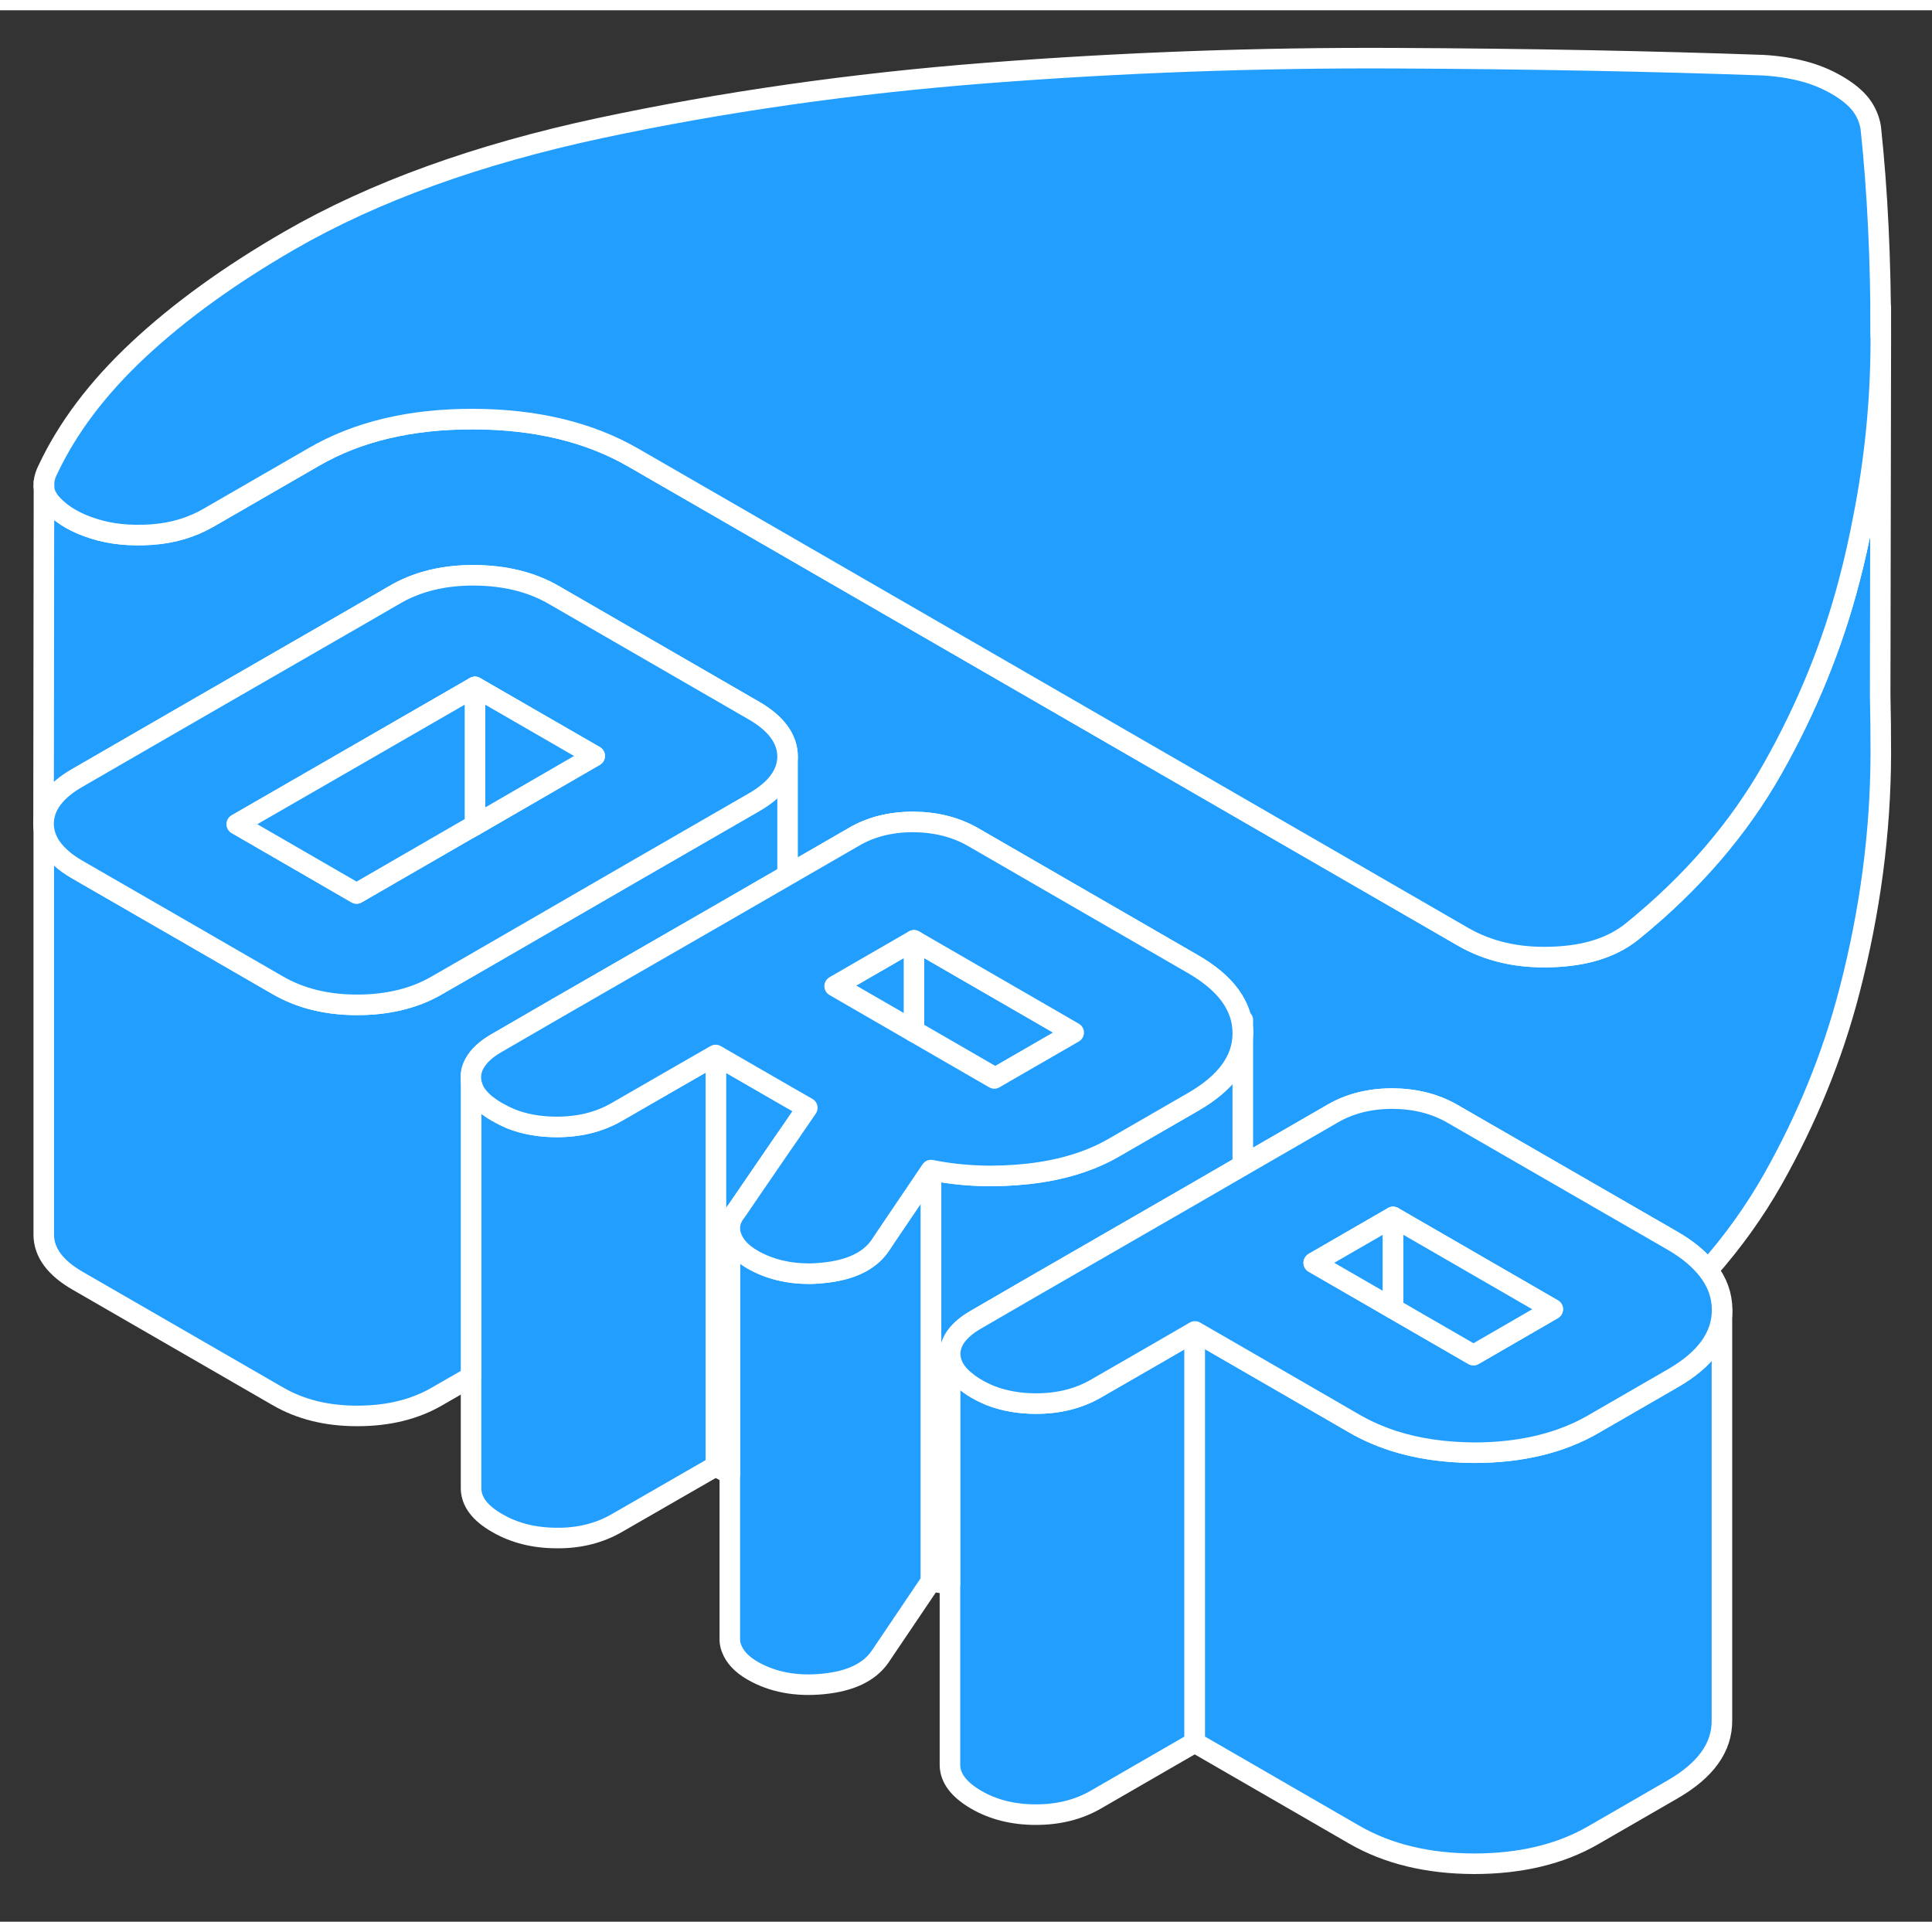 <svg width="48" height="48" viewBox="0 0 94 93" fill="#229EFF" xmlns="http://www.w3.org/2000/svg" stroke-width="1px" stroke-linecap="round" stroke-linejoin="round"><rect x="0" y="0" width="94" height="93" fill="#333333" stroke="none"/><path d="M44.469 45.251L40.659 47.451L44.469 49.651L48.429 51.941L52.239 49.741L44.469 45.251Z" stroke="white" stroke-linejoin="round"/><path d="M58.129 64.28V84.28L53.299 87.07C52.459 87.55 51.499 87.79 50.399 87.79C49.299 87.79 48.329 87.55 47.489 87.06C46.649 86.57 46.229 86.01 46.219 85.38V65.38C46.229 65.85 46.459 66.28 46.929 66.67H46.939C47.099 66.81 47.279 66.94 47.489 67.06C47.709 67.19 47.939 67.3 48.179 67.4C48.849 67.66 49.589 67.79 50.399 67.79C51.499 67.79 52.459 67.55 53.299 67.07L56.249 65.37L58.129 64.28Z" stroke="white" stroke-linejoin="round"/><path d="M45.299 56.431V76.431L42.809 80.121C42.289 80.861 41.379 81.301 40.049 81.431C38.729 81.561 37.579 81.341 36.609 80.781C36.089 80.481 35.749 80.121 35.589 79.691C35.539 79.571 35.519 79.441 35.509 79.311V59.271C35.509 59.411 35.539 59.551 35.589 59.691C35.749 60.121 36.089 60.481 36.609 60.781C37.409 61.241 38.339 61.471 39.379 61.471C39.589 61.471 39.819 61.451 40.049 61.431C41.379 61.301 42.289 60.861 42.809 60.121L43.149 59.611L44.469 57.661L45.299 56.431Z" stroke="white" stroke-linejoin="round"/><path d="M39.279 53.401L38.319 54.801L37.999 55.261L35.829 58.431C35.619 58.691 35.519 58.951 35.509 59.211V71.221L34.819 70.831V50.831L38.319 52.851L39.279 53.401Z" stroke="white" stroke-linejoin="round"/><path d="M60.469 49.77V56.2L58.139 57.55L50.419 62.001L47.469 63.711C46.639 64.191 46.219 64.751 46.219 65.38V76.57C45.909 76.54 45.609 76.49 45.299 76.43V56.431C46.849 56.74 48.439 56.791 50.049 56.611C51.659 56.431 53.049 56.001 54.209 55.331L54.259 55.3L58.069 53.1C59.659 52.181 60.469 51.071 60.469 49.77Z" stroke="white" stroke-linejoin="round"/><path d="M34.829 50.831V70.831L29.999 73.611C29.159 74.091 28.199 74.341 27.099 74.331C25.999 74.331 25.029 74.091 24.189 73.601C23.349 73.121 22.929 72.561 22.919 71.921V51.921C22.919 52.171 22.989 52.401 23.109 52.631C23.229 52.831 23.399 53.031 23.629 53.221C23.629 53.221 23.639 53.221 23.639 53.231C23.799 53.351 23.979 53.481 24.189 53.601C24.399 53.721 24.619 53.831 24.839 53.921C24.849 53.921 24.849 53.931 24.849 53.931C25.529 54.201 26.279 54.331 27.099 54.331C28.199 54.331 29.159 54.091 29.999 53.611L32.949 51.911L34.829 50.831Z" stroke="white" stroke-linejoin="round"/><path d="M38.329 36.301V42.081L34.849 44.091L27.119 48.541L24.169 50.251C23.659 50.541 23.309 50.871 23.109 51.221C22.979 51.441 22.919 51.681 22.919 51.921V66.491L21.249 67.451C20.159 68.081 18.869 68.391 17.379 68.391C15.889 68.391 14.609 68.071 13.509 67.431L3.789 61.821C2.689 61.191 2.139 60.441 2.129 59.591V39.631C2.149 40.201 2.419 40.741 2.939 41.211C3.169 41.431 3.459 41.631 3.789 41.821L9.389 45.051L13.509 47.431C14.609 48.071 15.899 48.391 17.379 48.391C18.859 48.391 20.159 48.081 21.249 47.451L23.109 46.381L30.959 41.841L36.699 38.531C37.789 37.901 38.329 37.151 38.329 36.301Z" stroke="white" stroke-linejoin="round"/><path d="M91.479 33.301C91.499 34.231 91.509 35.201 91.509 36.181C91.499 40.001 90.989 43.851 89.979 47.731C89.159 50.891 87.909 53.951 86.249 56.891C85.369 58.441 84.319 59.911 83.089 61.301C82.689 60.781 82.109 60.291 81.339 59.851L70.659 53.691C69.809 53.201 68.849 52.961 67.749 52.951C66.649 52.951 65.679 53.191 64.849 53.671L60.469 56.201V49.751C60.459 48.451 59.649 47.331 58.029 46.401L47.349 40.231C46.499 39.741 45.529 39.501 44.439 39.491C43.339 39.491 42.369 39.731 41.539 40.221L38.319 42.081V36.301C38.309 35.441 37.759 34.691 36.659 34.061L26.949 28.451C25.849 27.811 24.549 27.501 23.069 27.491C22.899 27.491 22.739 27.491 22.569 27.501C21.299 27.561 20.169 27.871 19.199 28.441L17.229 29.581L10.719 33.331L3.759 37.351C2.679 37.971 2.139 38.711 2.119 39.551L2.139 23.171C2.149 23.491 2.299 23.791 2.569 24.071C3.059 24.581 3.719 24.961 4.559 25.221C5.399 25.491 6.339 25.581 7.369 25.511C8.409 25.441 9.339 25.161 10.179 24.671L15.289 21.721C17.419 20.491 19.999 19.881 23.029 19.891C26.059 19.891 28.649 20.521 30.789 21.751L35.609 24.531L71.189 45.081C72.419 45.791 73.859 46.121 75.499 46.061C77.149 46.011 78.459 45.591 79.419 44.811C82.309 42.471 84.589 39.831 86.249 36.891C87.909 33.951 89.159 30.891 89.979 27.731C90.239 26.741 90.459 25.751 90.649 24.761C91.219 21.881 91.499 19.021 91.509 16.181L91.479 33.141V33.301Z" stroke="white" stroke-linejoin="round"/><path d="M58.029 46.4L47.349 40.23C46.499 39.74 45.529 39.5 44.439 39.49C43.339 39.49 42.369 39.73 41.539 40.22L38.319 42.08L34.839 44.09L27.109 48.54L24.159 50.25C23.649 50.54 23.299 50.87 23.099 51.22C22.969 51.44 22.909 51.68 22.909 51.92C22.909 52.16 22.979 52.4 23.099 52.63C23.219 52.83 23.389 53.03 23.619 53.22C23.619 53.22 23.629 53.22 23.629 53.23C23.789 53.35 23.969 53.48 24.179 53.6C24.389 53.72 24.609 53.83 24.829 53.92C24.839 53.92 24.839 53.93 24.839 53.93C25.519 54.2 26.269 54.33 27.089 54.33C28.189 54.33 29.149 54.09 29.989 53.61L32.939 51.91L34.819 50.83L38.319 52.85L39.279 53.4L38.319 54.8L37.999 55.26L35.829 58.43C35.619 58.69 35.519 58.95 35.509 59.21V59.27C35.509 59.41 35.539 59.55 35.589 59.69C35.749 60.12 36.089 60.48 36.609 60.78C37.409 61.24 38.339 61.47 39.379 61.47C39.589 61.47 39.819 61.45 40.049 61.43C41.379 61.3 42.289 60.86 42.809 60.12L43.149 59.61L44.469 57.66L45.299 56.43C46.849 56.74 48.439 56.79 50.049 56.61C51.659 56.43 53.049 56 54.209 55.33L54.259 55.3L58.069 53.1C59.659 52.18 60.469 51.07 60.469 49.77V49.75C60.459 48.45 59.649 47.33 58.029 46.4ZM48.429 51.94L48.379 51.97L44.469 49.71L40.609 47.48L40.659 47.45L44.469 45.25L52.239 49.74L48.429 51.94Z" stroke="white" stroke-linejoin="round"/><path d="M91.509 15.841V16.181C91.499 19.021 91.219 21.881 90.649 24.761C90.459 25.751 90.239 26.741 89.979 27.731C89.159 30.891 87.909 33.951 86.249 36.891C84.589 39.831 82.309 42.471 79.419 44.811C78.459 45.591 77.149 46.011 75.499 46.061C73.859 46.121 72.419 45.791 71.189 45.081L35.609 24.531L30.789 21.751C28.649 20.521 26.059 19.901 23.029 19.891C19.999 19.881 17.419 20.491 15.289 21.721L10.179 24.671C9.339 25.161 8.409 25.441 7.369 25.511C6.339 25.581 5.399 25.491 4.559 25.221C3.719 24.961 3.059 24.581 2.569 24.071C2.299 23.791 2.149 23.491 2.139 23.171V22.951C2.159 22.761 2.219 22.571 2.319 22.371C3.279 20.321 4.749 18.371 6.739 16.511C8.729 14.651 11.179 12.881 14.069 11.211C18.189 8.831 23.229 7.011 29.199 5.731C35.159 4.461 41.429 3.561 48.019 3.051C54.599 2.541 61.199 2.301 67.809 2.331C74.429 2.361 80.419 2.481 85.779 2.671C86.489 2.711 87.129 2.811 87.709 2.961C88.289 3.111 88.839 3.331 89.359 3.631C89.879 3.931 90.269 4.251 90.529 4.581C90.789 4.921 90.949 5.291 91.019 5.701C91.349 8.781 91.509 12.161 91.509 15.841Z" stroke="white" stroke-linejoin="round"/><path d="M91.509 15.841V14.471" stroke="white" stroke-linejoin="round"/><path d="M36.659 34.06L26.949 28.45C25.849 27.81 24.549 27.5 23.069 27.49C22.899 27.49 22.739 27.49 22.569 27.5C21.299 27.56 20.169 27.87 19.199 28.44L17.229 29.58L10.719 33.33L3.759 37.35C2.679 37.97 2.139 38.71 2.119 39.55V39.63C2.139 40.2 2.409 40.74 2.929 41.21C3.159 41.43 3.449 41.63 3.779 41.82L9.379 45.05L13.499 47.43C14.599 48.07 15.889 48.39 17.369 48.39C18.849 48.39 20.149 48.08 21.239 47.45L23.099 46.38L30.949 41.84L36.689 38.53C37.779 37.9 38.319 37.15 38.319 36.3C38.309 35.44 37.759 34.69 36.659 34.06ZM23.109 39.65L22.669 39.9L17.349 42.97L15.249 41.75L11.529 39.6L23.109 32.92L28.939 36.28L23.109 39.65Z" stroke="white" stroke-linejoin="round"/><path d="M28.929 36.281L23.109 39.651V32.921L28.929 36.281Z" stroke="white" stroke-linejoin="round"/><path d="M23.109 32.921V39.651L22.659 39.901L17.349 42.971L15.239 41.751L11.519 39.601L23.109 32.921Z" stroke="white" stroke-linejoin="round"/><path d="M2.139 23.17V22.95" stroke="white" stroke-linejoin="round"/><path d="M44.469 49.711V49.651V45.251" stroke="white" stroke-linejoin="round"/><path d="M60.469 49.751V49.131" stroke="white" stroke-linejoin="round"/><path d="M83.779 63.23V83.21C83.789 84.52 82.989 85.63 81.379 86.561L77.519 88.79C75.909 89.721 73.969 90.18 71.709 90.18C69.449 90.171 67.519 89.701 65.899 88.77L58.129 84.281V64.281L60.469 65.63L65.899 68.77C66.489 69.111 67.109 69.38 67.779 69.6C68.959 69.981 70.269 70.171 71.709 70.18C73.969 70.18 75.909 69.721 77.519 68.79L81.379 66.561C82.979 65.641 83.779 64.531 83.779 63.23Z" stroke="white" stroke-linejoin="round"/><path d="M83.099 61.3C82.699 60.78 82.119 60.29 81.349 59.85L70.669 53.69C69.819 53.2 68.859 52.96 67.759 52.95C66.659 52.95 65.689 53.19 64.859 53.67L60.479 56.2L58.149 57.55L50.429 62L47.479 63.71C46.649 64.19 46.229 64.75 46.229 65.38C46.239 65.85 46.469 66.28 46.939 66.67H46.949C47.109 66.81 47.289 66.94 47.499 67.06C47.719 67.19 47.949 67.3 48.189 67.4C48.859 67.66 49.599 67.79 50.409 67.79C51.509 67.79 52.469 67.55 53.309 67.07L56.259 65.37L58.139 64.28L60.479 65.63L65.909 68.77C66.499 69.11 67.119 69.38 67.789 69.6C68.969 69.98 70.279 70.17 71.719 70.18C73.979 70.18 75.919 69.72 77.529 68.79L81.389 66.56C82.989 65.64 83.789 64.53 83.789 63.23V63.21C83.779 62.52 83.559 61.89 83.099 61.3ZM71.779 65.38L71.689 65.43L67.779 63.17L63.919 60.94L63.969 60.91L67.779 58.71L75.549 63.2L71.779 65.38Z" stroke="white" stroke-linejoin="round"/><path d="M67.779 58.711V63.171L63.919 60.941L63.969 60.911L67.779 58.711Z" stroke="white" stroke-linejoin="round"/><path d="M75.549 63.201L71.779 65.381L71.689 65.431L67.779 63.171V58.711L75.549 63.201Z" stroke="white" stroke-linejoin="round"/></svg>